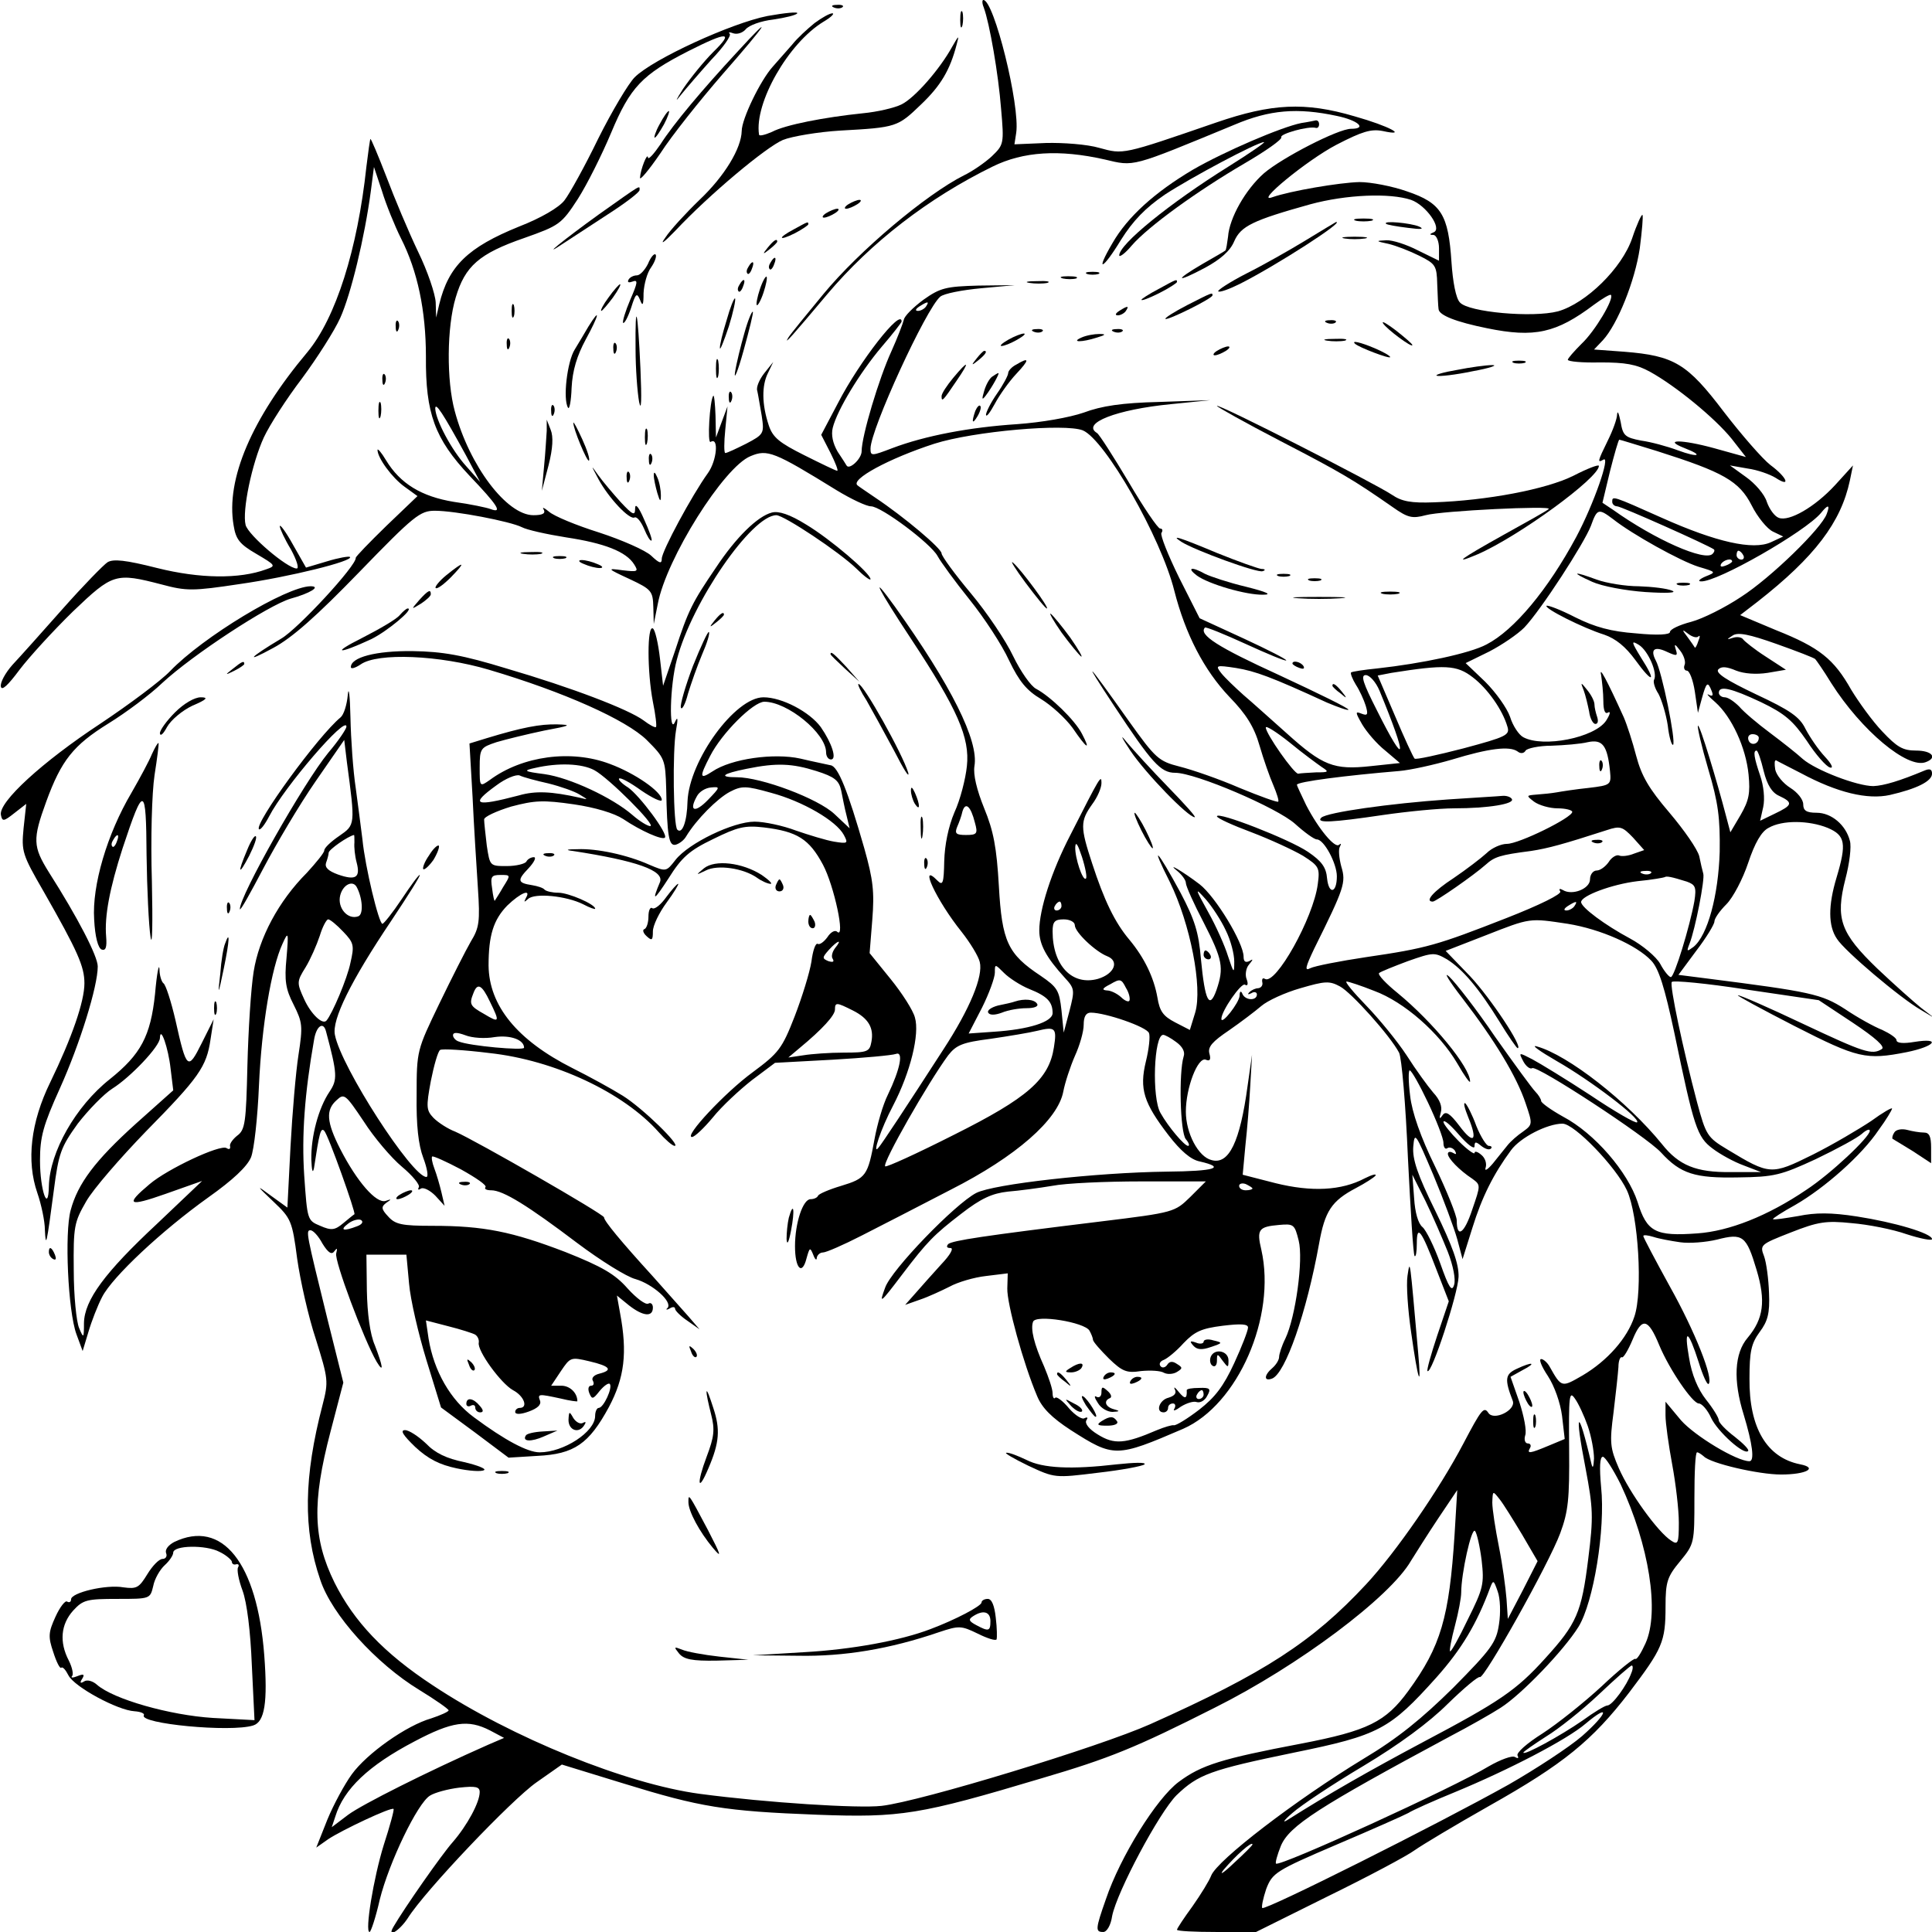 <?xml version="1.0" standalone="no"?>
<!DOCTYPE svg PUBLIC "-//W3C//DTD SVG 20010904//EN"
 "http://www.w3.org/TR/2001/REC-SVG-20010904/DTD/svg10.dtd">
<svg version="1.0" xmlns="http://www.w3.org/2000/svg"
 width="435pt" height="435pt" viewBox="0 0 435 435"
 preserveAspectRatio="xMidYMid meet">
<g transform="translate(0,435) scale(0.1,-0.1)"
fill="#000000" stroke="none">
<path d="M2215 4333 c13 -35 33 -150 39 -228 7 -79 6 -81 -21 -107 -15 -14
-44 -34 -63 -43 -85 -43 -235 -169 -316 -267 -38 -46 -74 -90 -79 -98 -12 -20
9 4 88 98 98 116 227 216 372 287 69 34 150 39 252 16 68 -16 57 -19 292 78
80 34 142 39 231 20 48 -10 69 -29 32 -29 -29 0 -155 -65 -196 -100 -42 -37
-78 -101 -81 -143 -2 -15 -4 -29 -6 -31 -2 -2 -25 -15 -51 -30 -65 -38 -61
-44 5 -9 35 19 57 38 66 60 15 34 42 47 171 83 81 22 179 26 227 10 34 -12 71
-65 51 -73 -10 -4 -10 -6 0 -6 6 -1 12 -14 12 -30 l0 -28 -47 23 c-25 13 -58
24 -72 23 -24 -1 -24 -2 5 -8 17 -4 48 -16 70 -27 36 -18 39 -22 40 -64 1 -25
2 -50 3 -56 1 -14 40 -29 109 -43 107 -22 156 -11 241 53 19 14 36 24 38 22 8
-8 -36 -82 -66 -110 -17 -17 -31 -33 -31 -36 0 -4 33 -7 73 -6 56 0 81 -4 112
-21 58 -32 146 -104 184 -151 l32 -41 -72 20 c-73 20 -117 20 -66 0 44 -17 31
-22 -15 -5 -24 9 -61 19 -83 22 -36 7 -41 11 -46 42 -4 19 -7 27 -8 17 0 -10
-10 -37 -21 -59 -23 -47 -24 -51 -10 -43 17 11 -21 -99 -61 -174 -64 -119
-140 -210 -202 -242 -37 -20 -146 -43 -246 -54 -30 -3 -56 -7 -59 -9 -2 -2 3
-15 11 -28 8 -12 18 -34 22 -47 6 -20 4 -23 -9 -18 -15 6 -15 4 1 -24 10 -17
33 -44 52 -59 l33 -28 -66 -7 c-83 -9 -108 1 -189 74 -35 31 -78 70 -97 86
-19 17 -42 39 -50 49 -14 18 -13 19 33 12 43 -7 79 -20 205 -78 24 -10 46 -18
48 -16 2 3 -68 37 -156 78 -138 63 -182 91 -167 107 2 2 44 -15 92 -37 48 -22
89 -39 91 -37 2 2 -41 24 -95 49 l-100 46 -46 91 c-25 51 -43 96 -40 101 4 6
2 10 -3 10 -5 0 -37 47 -71 105 -34 57 -66 107 -71 110 -36 22 44 53 166 65
l89 9 -115 -4 c-84 -2 -130 -9 -170 -24 -32 -11 -94 -22 -150 -26 -107 -7
-207 -26 -281 -54 -47 -18 -49 -18 -49 -1 0 43 125 315 157 342 8 7 49 15 92
19 l76 7 -82 -1 c-73 -2 -86 -5 -124 -32 -23 -17 -43 -37 -44 -45 -2 -8 -14
-40 -28 -71 -28 -61 -67 -191 -67 -225 0 -17 -28 -43 -34 -32 -1 2 -10 16 -20
31 -11 19 -15 38 -11 54 10 40 61 124 110 182 25 29 45 55 45 57 0 32 -95 -90
-143 -183 l-38 -72 21 -41 c11 -22 18 -40 15 -40 -3 0 -36 16 -74 35 -56 28
-71 40 -80 67 -16 48 -16 90 -2 118 l12 25 -20 -25 c-11 -14 -19 -32 -16 -40
2 -8 6 -34 10 -56 6 -40 5 -42 -35 -63 -22 -11 -43 -21 -47 -21 -3 0 -3 24 0
53 l5 52 -13 -35 -13 -35 -1 49 c-1 27 -3 47 -5 45 -8 -10 -14 -109 -6 -104
19 12 14 -42 -6 -70 -36 -50 -104 -176 -104 -193 0 -12 -5 -11 -24 7 -13 12
-65 35 -117 52 -51 16 -102 37 -113 47 -11 9 -16 11 -12 5 5 -9 -2 -13 -23
-13 -60 0 -144 111 -177 234 -19 69 -18 190 2 256 21 71 53 99 154 134 79 28
84 31 121 88 21 33 54 99 75 149 43 103 70 131 174 184 89 45 103 44 56 -2
-21 -21 -51 -58 -68 -83 -16 -25 -19 -32 -6 -15 13 16 44 52 70 81 27 28 45
54 41 58 -4 4 0 4 8 1 9 -3 21 1 28 9 7 9 35 19 62 22 27 4 52 10 54 14 3 4
-28 1 -67 -6 -81 -16 -258 -97 -299 -138 -14 -14 -51 -76 -82 -138 -30 -62
-65 -125 -76 -139 -12 -16 -53 -40 -102 -59 -116 -47 -159 -89 -180 -175 l-7
-30 -1 34 c-1 19 -18 70 -40 115 -21 44 -53 120 -71 168 -19 49 -35 87 -36 85
-1 -1 -5 -29 -9 -62 -20 -187 -69 -341 -133 -418 -125 -149 -184 -286 -166
-390 5 -31 13 -42 51 -64 44 -26 45 -27 22 -35 -60 -22 -149 -21 -245 3 -71
18 -99 21 -112 13 -9 -6 -55 -53 -101 -105 -46 -52 -97 -109 -113 -126 -16
-18 -28 -40 -26 -49 2 -10 16 3 42 38 22 29 76 88 120 131 90 86 96 88 200 61
56 -15 70 -15 176 1 112 16 257 52 248 61 -3 2 -26 -2 -52 -10 l-47 -14 -29
51 c-16 29 -30 48 -30 42 0 -5 11 -29 25 -52 13 -24 19 -43 13 -43 -21 0 -109
75 -115 98 -8 32 14 138 41 197 13 28 51 87 86 133 34 46 73 107 86 136 24 53
55 181 69 286 l7 54 18 -54 c9 -30 29 -79 43 -107 37 -73 56 -162 56 -266 -1
-128 20 -185 98 -268 64 -67 76 -86 47 -75 -8 3 -45 11 -82 16 -73 12 -121 41
-153 94 -10 17 -19 27 -19 23 0 -18 33 -63 61 -83 l29 -21 -70 -67 c-38 -37
-69 -69 -69 -72 2 -17 -130 -160 -168 -182 -72 -43 -84 -57 -18 -21 43 23 98
72 194 171 123 127 137 138 170 138 46 0 170 -24 196 -37 11 -6 56 -16 100
-23 86 -13 135 -32 153 -61 10 -16 8 -17 -26 -13 -36 5 -36 4 16 -20 49 -23
52 -27 53 -63 l1 -38 9 45 c19 102 149 309 209 333 38 16 53 10 194 -77 33
-20 67 -36 77 -36 23 0 135 -84 150 -112 7 -13 39 -57 72 -98 33 -41 73 -102
89 -137 23 -48 40 -68 72 -87 23 -14 55 -43 71 -65 32 -47 42 -53 21 -13 -16
31 -71 84 -103 101 -12 6 -35 39 -52 74 -16 34 -59 98 -95 141 -36 43 -66 84
-66 90 0 11 -84 82 -150 126 -19 13 -37 25 -39 27 -18 13 71 61 173 94 88 28
294 46 334 30 50 -21 176 -241 206 -361 25 -98 67 -179 124 -239 38 -39 56
-68 68 -110 9 -31 23 -71 31 -89 8 -19 13 -35 11 -37 -2 -2 -41 12 -87 31 -46
20 -107 41 -135 48 -47 12 -54 18 -114 102 -97 137 -109 149 -33 34 84 -127
104 -150 137 -150 46 0 230 -79 270 -115 21 -19 43 -35 49 -35 16 0 45 -54 45
-83 0 -38 -18 -42 -22 -5 -2 25 -12 39 -43 60 -41 28 -205 92 -205 80 0 -4 35
-20 78 -36 42 -16 94 -40 116 -53 36 -23 38 -27 33 -64 -10 -76 -95 -228 -119
-213 -5 3 -7 0 -6 -7 2 -7 -2 -13 -9 -14 -6 0 -15 -4 -20 -9 -5 -5 -3 -6 5 -2
6 4 12 2 12 -3 0 -15 -27 -14 -33 2 -3 7 -6 5 -6 -5 -1 -16 -41 -67 -41 -52 0
18 45 82 53 77 6 -4 8 1 4 12 -4 9 -2 25 5 33 10 12 10 14 1 8 -9 -4 -13 -1
-13 10 0 31 -63 135 -99 163 -38 29 -79 53 -48 28 9 -8 17 -19 17 -25 0 -7 18
-47 40 -89 43 -84 46 -102 29 -152 -16 -45 -26 -25 -35 69 -5 61 -14 89 -46
150 -53 98 -70 115 -24 24 46 -94 74 -237 57 -294 l-12 -39 -33 17 c-27 14
-35 25 -40 56 -8 45 -29 89 -63 130 -33 39 -57 89 -84 172 -27 82 -27 95 0
133 12 16 21 37 21 48 0 20 -3 15 -70 -117 -43 -83 -70 -168 -70 -215 0 -32
16 -61 57 -106 23 -25 23 -28 11 -75 l-13 -49 -5 50 c-5 45 -9 52 -47 78 -74
49 -87 77 -94 202 -5 87 -12 124 -33 175 -17 42 -25 76 -22 95 10 57 -52 181
-179 359 -60 83 -38 40 36 -72 105 -159 133 -223 126 -287 -3 -29 -15 -76 -28
-104 -14 -33 -22 -74 -23 -110 -1 -49 -3 -56 -15 -44 -44 45 -3 -44 54 -115
19 -24 38 -55 41 -68 8 -32 -22 -105 -82 -197 -84 -130 -138 -212 -146 -221
-15 -19 5 42 33 95 39 75 60 161 49 198 -4 16 -29 55 -55 87 l-47 58 6 75 c5
63 2 90 -18 161 -37 129 -59 185 -76 187 -8 2 -39 8 -68 15 -59 13 -155 0
-198 -29 -29 -19 -30 -13 -5 35 26 51 97 122 122 122 52 0 139 -71 139 -114 0
-9 5 -16 11 -16 14 0 2 37 -23 73 -25 34 -87 67 -129 67 -64 0 -167 -142 -171
-234 -1 -46 -12 -75 -23 -64 -9 9 -11 176 -3 223 5 27 4 33 -2 20 -14 -33 -12
82 4 140 34 130 169 325 224 325 17 0 142 -83 180 -120 17 -17 32 -28 32 -24
0 13 -90 90 -145 123 -37 23 -62 31 -77 27 -32 -8 -81 -56 -126 -124 -53 -78
-62 -95 -92 -187 l-27 -79 -7 61 c-4 35 -11 65 -16 68 -13 8 -13 -97 0 -165 6
-29 9 -55 7 -57 -2 -2 -15 5 -28 15 -34 25 -162 74 -309 117 -98 30 -143 38
-211 39 -83 1 -139 -14 -139 -36 0 -5 10 -2 22 6 38 27 178 21 289 -12 169
-50 309 -113 355 -158 41 -41 42 -44 44 -110 2 -107 6 -129 21 -126 8 2 19 10
24 19 23 38 70 85 98 100 27 14 36 14 93 -2 71 -19 147 -63 164 -95 10 -19 9
-20 -22 -15 -18 3 -57 15 -86 25 -29 11 -71 20 -93 20 -48 0 -148 -48 -178
-86 -21 -27 -21 -27 -59 -11 -49 22 -118 37 -162 35 -25 0 -28 -2 -10 -4 143
-22 206 -44 196 -70 -19 -45 -14 -43 19 8 30 48 47 63 101 89 55 27 71 31 114
26 75 -9 102 -26 133 -84 25 -47 51 -168 32 -151 -5 5 -15 -1 -22 -12 -8 -11
-18 -18 -22 -15 -5 2 -11 -16 -14 -40 -4 -25 -21 -80 -38 -124 -28 -72 -36
-82 -94 -125 -63 -46 -156 -146 -137 -146 6 0 27 20 47 44 20 25 60 62 88 84
l52 39 129 7 c71 4 135 10 143 13 18 7 10 -34 -18 -92 -11 -22 -24 -67 -30
-100 -15 -82 -19 -88 -75 -105 -27 -8 -50 -18 -52 -22 -2 -5 -10 -8 -17 -8
-17 0 -35 -53 -35 -106 0 -50 16 -67 26 -27 7 25 8 25 15 8 4 -11 8 -14 8 -7
1 6 7 12 14 12 7 0 46 17 87 38 41 21 131 67 200 103 148 75 242 158 254 221
4 21 16 57 26 80 11 24 20 55 20 71 0 18 5 27 16 27 33 0 126 -32 131 -46 3
-7 0 -36 -7 -64 -15 -62 -5 -93 51 -166 27 -35 50 -55 70 -59 61 -14 34 -22
-74 -23 -160 -2 -390 -28 -429 -48 -48 -25 -191 -173 -205 -213 -14 -38 -12
-37 38 29 57 75 72 90 133 137 45 35 70 46 105 50 25 2 70 8 100 13 30 6 120
10 200 10 l146 0 -35 -35 c-35 -34 -36 -35 -200 -55 -270 -33 -334 -43 -345
-51 -5 -6 -3 -9 5 -9 8 0 0 -15 -21 -37 -19 -21 -45 -50 -58 -65 l-23 -26 34
12 c18 6 48 20 66 29 18 10 55 21 82 24 l49 6 -1 -34 c-1 -34 36 -169 67 -242
11 -27 33 -49 76 -77 97 -62 102 -62 253 3 123 54 210 252 176 403 -11 46 -6
52 40 56 33 3 35 1 44 -35 11 -43 -7 -173 -30 -221 -8 -16 -14 -35 -14 -41 0
-7 -7 -18 -15 -25 -19 -16 -20 -31 -1 -24 30 11 78 149 106 304 13 73 28 96
83 125 21 11 41 24 44 28 3 5 -8 2 -24 -6 -53 -28 -120 -31 -201 -11 l-74 19
6 65 c4 36 9 97 11 135 l4 70 -10 -70 c-17 -126 -42 -178 -81 -167 -30 7 -58
61 -58 109 0 54 27 124 45 117 9 -4 12 0 8 14 -4 15 7 27 44 52 26 18 59 43
73 55 14 12 53 30 88 40 55 16 65 17 89 4 26 -14 113 -111 133 -149 6 -11 15
-118 20 -237 6 -119 12 -218 15 -221 3 -3 5 10 5 28 0 44 10 31 44 -58 l28
-72 -26 -77 c-14 -42 -24 -78 -22 -80 9 -9 69 175 70 212 1 29 -14 70 -52 148
-41 83 -52 117 -50 145 3 35 5 31 45 -63 23 -55 47 -120 54 -145 l12 -45 22
70 c22 71 48 122 87 175 21 29 82 60 116 60 27 0 121 -98 145 -150 26 -56 36
-228 17 -284 -16 -49 -61 -100 -117 -133 -47 -27 -47 -28 -74 20 -5 9 -14 17
-19 17 -6 0 1 -17 15 -38 15 -23 28 -60 32 -90 l6 -52 -36 -15 c-43 -18 -50
-19 -42 -5 3 5 1 10 -5 10 -6 0 -9 8 -6 18 4 10 -3 44 -13 75 l-20 57 27 15
c33 17 23 20 -13 3 -26 -12 -28 -23 -9 -72 8 -21 -43 -46 -55 -27 -10 15 -16
7 -56 -69 -54 -103 -152 -245 -219 -317 -121 -130 -229 -200 -486 -315 -114
-51 -517 -174 -605 -184 -52 -6 -258 7 -409 27 -165 22 -423 126 -601 244
-111 73 -178 144 -222 232 -48 98 -51 179 -9 339 l29 111 -36 144 c-47 191
-49 199 -38 199 6 0 18 -13 27 -30 13 -21 21 -26 27 -17 6 8 7 7 4 -5 -5 -15
62 -194 91 -244 17 -28 14 -10 -4 37 -11 25 -17 72 -18 123 l-1 81 45 0 45 0
6 -65 c3 -36 21 -113 39 -172 l33 -107 76 -56 76 -57 65 4 c83 4 116 27 161
110 35 66 42 122 25 212 l-7 39 27 -22 c32 -25 54 -27 54 -5 0 8 -5 12 -10 9
-6 -4 -27 12 -47 34 -28 32 -57 49 -140 82 -120 46 -184 59 -299 59 -69 0 -84
3 -100 21 -16 17 -16 22 -4 31 12 8 12 9 -2 4 -21 -6 -64 43 -102 117 -31 61
-33 88 -8 110 17 16 20 13 61 -48 23 -36 62 -82 86 -102 24 -20 41 -41 38 -46
-3 -6 -1 -7 5 -3 6 3 20 -4 32 -16 l21 -23 -7 30 c-4 17 -11 41 -16 54 -5 13
-7 25 -5 27 2 2 31 -11 65 -29 34 -19 59 -36 55 -40 -3 -4 2 -7 13 -7 27 0 83
-35 194 -119 52 -39 111 -76 131 -81 38 -11 84 -51 72 -65 -5 -4 -2 -5 5 -1 6
4 12 4 12 -1 0 -4 13 -17 28 -27 l27 -19 -25 29 c-14 16 -50 56 -80 90 -72 79
-110 125 -110 133 0 7 -289 173 -335 193 -16 6 -38 20 -49 31 -16 17 -17 24
-6 83 7 35 16 67 21 70 5 3 55 0 111 -7 147 -16 302 -89 381 -178 15 -17 31
-31 36 -31 15 0 -72 85 -117 113 -24 15 -75 43 -113 62 -125 63 -188 141 -189
231 0 68 11 103 42 135 30 29 55 39 42 17 -5 -10 -4 -10 5 -2 15 14 86 7 124
-12 15 -8 27 -12 27 -10 0 10 -60 36 -83 36 -13 0 -27 3 -31 7 -3 4 -16 8 -28
10 -33 5 -34 11 -8 38 13 14 18 25 12 25 -6 0 -14 -4 -17 -10 -3 -5 -23 -10
-44 -10 -38 0 -38 0 -45 46 -3 26 -6 52 -6 59 0 6 28 19 61 29 53 14 72 15
141 5 48 -7 91 -20 111 -33 40 -27 88 -48 94 -42 8 8 -57 95 -83 113 -13 8
-23 18 -20 20 3 3 25 -9 50 -27 25 -17 46 -27 46 -21 0 18 -60 60 -117 81 -87
33 -197 18 -270 -36 -23 -16 -23 -16 -23 28 0 43 2 45 38 57 20 6 69 18 107
26 59 11 64 13 30 14 -39 1 -80 -7 -159 -31 l-39 -12 7 -121 c3 -66 9 -158 12
-205 5 -75 3 -89 -16 -120 -11 -19 -43 -82 -71 -140 -50 -104 -51 -105 -51
-205 -1 -69 4 -113 15 -142 9 -24 12 -43 7 -43 -32 0 -192 247 -206 320 -7 34
35 120 127 257 38 57 67 103 64 103 -3 0 -21 -25 -41 -55 -20 -30 -40 -55 -43
-55 -8 0 -39 128 -45 190 -3 25 -10 77 -15 115 -6 39 -11 111 -12 160 -1 50
-4 72 -6 50 -2 -22 -9 -44 -16 -50 -51 -42 -195 -240 -184 -252 3 -3 13 10 23
29 34 66 174 229 174 202 0 -5 -18 -32 -41 -59 -55 -67 -200 -323 -199 -352 1
-5 24 37 53 92 29 55 81 143 117 195 l65 94 6 -50 c19 -142 19 -141 -17 -166
-19 -13 -34 -27 -34 -33 0 -5 -18 -27 -39 -50 -64 -64 -108 -147 -120 -223 -6
-37 -12 -132 -14 -211 -3 -128 -5 -145 -23 -158 -10 -8 -18 -19 -16 -24 1 -6
-2 -8 -8 -4 -14 9 -133 -47 -173 -81 -56 -47 -49 -52 36 -22 l82 29 -101 -96
c-118 -110 -164 -172 -165 -224 0 -35 -1 -35 -11 -11 -6 14 -12 72 -12 130 -1
99 1 108 28 155 16 28 77 98 134 157 120 122 137 146 146 208 l7 45 -27 -54
c-31 -62 -34 -60 -59 52 -10 43 -22 80 -27 83 -4 3 -9 17 -9 32 -1 15 -6 -10
-10 -56 -10 -95 -32 -136 -102 -192 -77 -61 -135 -164 -137 -240 -1 -64 -20
-10 -20 57 0 53 7 79 45 163 45 100 85 229 85 274 0 23 -45 110 -110 212 -36
58 -37 74 -6 159 34 93 61 127 140 176 39 24 94 65 121 91 69 64 239 175 289
190 44 12 70 28 45 28 -55 -1 -242 -114 -316 -191 -21 -22 -92 -75 -158 -119
-129 -85 -229 -176 -223 -205 3 -15 6 -15 30 4 l27 21 -6 -55 c-5 -52 -3 -59
45 -142 77 -135 92 -169 92 -207 0 -41 -28 -122 -77 -223 -44 -90 -54 -177
-29 -249 9 -26 17 -64 17 -83 2 -43 4 -33 20 88 11 85 16 98 54 151 24 31 59
67 78 79 40 25 107 95 107 114 1 29 19 -23 24 -69 l6 -49 -84 -75 c-92 -83
-131 -135 -147 -195 -14 -51 -6 -227 13 -279 l14 -38 13 43 c7 24 21 60 31 79
23 45 134 149 239 224 55 39 87 69 96 90 7 17 15 90 18 162 6 135 28 265 53
319 13 29 14 27 9 -32 -5 -51 -2 -70 16 -105 20 -40 21 -48 11 -113 -6 -38
-14 -132 -18 -207 l-7 -137 -36 26 c-35 26 -35 25 5 -13 39 -37 42 -43 53
-128 7 -49 25 -130 42 -181 28 -90 29 -95 15 -149 -42 -161 -44 -280 -5 -393
26 -79 126 -189 223 -248 36 -22 66 -43 66 -46 0 -3 -18 -11 -39 -18 -56 -16
-145 -79 -179 -126 -16 -22 -41 -68 -55 -102 l-25 -63 27 19 c30 20 142 73
147 68 2 -1 -8 -38 -22 -81 -23 -74 -43 -196 -32 -196 3 0 14 33 23 73 21 84
85 217 113 234 11 7 41 15 66 18 37 4 46 2 46 -10 0 -23 -28 -75 -61 -113 -24
-27 -108 -147 -133 -190 -16 -27 13 -10 32 19 38 61 234 267 290 306 l57 40
140 -43 c172 -53 226 -62 435 -70 188 -7 231 0 505 82 153 45 212 69 390 159
188 94 395 249 442 331 10 16 37 59 61 95 l43 64 -6 -100 c-12 -187 -31 -252
-104 -352 -51 -70 -91 -90 -242 -119 -179 -34 -224 -48 -275 -86 -50 -37 -132
-169 -164 -264 -24 -68 -24 -74 -6 -74 8 0 17 15 20 36 11 55 106 233 145 272
49 47 76 57 265 96 191 39 215 52 320 169 57 64 91 121 121 202 7 18 8 18 17
-8 6 -16 7 -49 3 -74 -6 -41 -17 -56 -103 -143 -71 -70 -125 -114 -202 -160
-153 -93 -329 -228 -343 -263 -4 -11 -23 -42 -42 -69 -19 -26 -35 -50 -35 -53
0 -3 40 -5 89 -5 l89 0 163 81 c90 44 178 91 194 103 17 12 92 57 168 100 167
94 232 147 315 255 75 99 82 114 82 194 0 56 4 67 33 102 32 39 32 41 32 142
0 57 2 103 6 103 3 0 9 -4 15 -9 15 -16 124 -41 174 -41 57 0 84 15 43 23 -75
15 -115 82 -114 193 0 61 4 79 23 105 18 24 23 42 21 87 -1 32 -6 69 -11 83
-10 26 -9 27 60 54 61 24 79 27 137 21 37 -3 93 -14 124 -25 31 -10 57 -15 57
-11 0 13 -85 38 -169 51 -58 9 -93 9 -132 1 -30 -5 -55 -9 -57 -7 -2 1 21 16
50 32 66 38 150 112 188 169 17 23 30 45 30 48 0 3 -21 -9 -47 -28 -27 -18
-86 -53 -132 -76 -93 -46 -96 -46 -192 12 -45 27 -48 32 -68 106 -32 121 -62
263 -57 271 3 4 78 -3 168 -17 l163 -24 77 -51 c51 -34 73 -54 65 -59 -22 -14
-40 -8 -178 57 -76 36 -142 65 -146 64 -4 0 53 -31 127 -69 143 -73 161 -77
253 -59 64 13 79 33 17 23 -24 -4 -40 -3 -40 4 0 5 -15 15 -32 23 -18 7 -56
28 -84 47 -53 34 -77 39 -312 69 l-63 8 40 54 c23 30 41 60 41 66 0 7 12 24
27 39 15 15 37 57 49 93 15 45 30 71 46 79 31 18 91 17 133 0 40 -17 43 -35
20 -112 -19 -63 -19 -109 1 -138 17 -27 142 -133 189 -160 l30 -18 -30 23
c-16 13 -60 52 -98 88 -83 80 -95 112 -72 202 9 34 14 73 10 86 -9 35 -41 63
-75 63 -23 0 -30 5 -30 19 0 11 -13 27 -29 37 -16 10 -31 28 -34 41 -2 13 -2
22 2 21 3 -2 29 -15 56 -29 82 -44 150 -60 200 -49 61 14 95 31 95 48 0 10 -5
12 -17 7 -55 -23 -91 -34 -115 -35 -37 0 -130 36 -159 61 -13 12 -46 38 -74
59 -27 20 -59 47 -69 59 -11 11 -25 21 -33 21 -7 0 -13 5 -13 10 0 17 27 11
95 -21 54 -26 72 -42 103 -87 20 -31 44 -58 52 -60 9 -3 4 8 -11 24 -15 16
-34 44 -44 63 -13 27 -35 42 -112 78 -65 31 -92 48 -84 56 7 7 19 6 40 -3 18
-7 45 -9 71 -5 l41 7 -46 30 c-25 16 -47 34 -50 38 -3 5 -13 7 -23 4 -15 -5
-15 -4 -1 5 12 8 37 3 99 -19 45 -16 84 -31 87 -34 2 -2 19 -26 36 -54 68
-107 172 -194 213 -178 27 10 14 26 -22 26 -30 0 -43 8 -76 43 -22 23 -53 66
-70 94 -39 69 -71 95 -169 134 l-81 34 39 30 c129 101 188 179 208 273 l7 34
-40 -44 c-46 -50 -104 -83 -127 -74 -9 3 -21 19 -27 36 -5 17 -27 42 -47 56
l-36 26 40 -7 c22 -3 50 -13 63 -21 35 -23 26 1 -12 29 -18 14 -65 68 -105
120 -82 108 -111 126 -224 135 l-68 5 20 21 c33 36 72 133 83 207 5 39 8 73 6
75 -2 2 -13 -22 -23 -52 -23 -68 -104 -147 -167 -165 -57 -15 -202 -2 -221 20
-9 9 -16 46 -19 91 -7 107 -23 133 -100 159 -34 12 -82 21 -107 21 -45 -1
-156 -20 -196 -34 -43 -16 77 83 144 118 58 30 78 36 104 31 59 -13 15 11 -63
33 -112 33 -187 29 -312 -14 -212 -73 -208 -72 -263 -57 -27 8 -82 12 -120 11
l-71 -3 4 26 c9 61 -50 299 -74 299 -3 0 -3 -8 1 -17z m-130 -673 c-3 -5 -12
-10 -18 -10 -7 0 -6 4 3 10 19 12 23 12 15 0z m-1036 -335 l32 -60 -31 35
c-33 36 -69 104 -70 130 0 16 17 -10 69 -105z m2683 9 c148 -47 184 -67 212
-122 13 -26 35 -53 48 -59 l23 -11 -28 -13 c-40 -18 -122 0 -245 55 -112 50
-112 50 -112 36 0 -5 5 -10 11 -10 9 0 204 -87 218 -97 2 -2 1 -6 -3 -10 -17
-18 -130 32 -224 99 l-24 16 17 71 c10 39 19 71 21 71 2 0 40 -12 86 -26z
m381 -141 c-11 -32 -126 -144 -193 -187 -36 -24 -86 -49 -112 -56 -27 -7 -48
-17 -48 -23 0 -6 -27 -8 -77 -3 -55 4 -92 14 -136 36 -33 17 -62 28 -65 26 -5
-6 82 -50 130 -65 26 -9 48 -27 70 -57 39 -54 49 -51 13 5 -22 36 -23 40 -5
29 21 -13 43 -64 34 -79 -2 -5 2 -19 10 -31 7 -13 17 -45 21 -71 3 -27 9 -46
12 -44 7 7 -25 165 -39 190 -13 25 -3 33 26 19 22 -10 24 -9 19 6 -4 13 -2 13
10 -3 8 -10 13 -25 10 -32 -3 -7 0 -13 5 -13 6 0 14 -21 18 -47 l7 -48 9 33
c10 36 13 39 22 16 4 -10 2 -13 -7 -8 -6 3 0 -4 15 -17 37 -33 69 -102 75
-163 4 -42 1 -58 -18 -91 l-23 -39 -9 34 c-21 81 -60 210 -64 206 -2 -2 8 -46
23 -97 23 -77 27 -111 26 -187 -3 -98 -27 -188 -59 -214 -15 -11 -16 -11 -9 7
13 33 35 146 31 158 -2 7 -6 24 -9 39 -4 16 -34 59 -67 98 -47 55 -63 83 -75
128 -8 31 -21 71 -28 87 -39 86 -56 117 -51 95 2 -14 5 -40 5 -58 0 -22 4 -31
11 -26 6 3 4 -5 -5 -19 -26 -38 -141 -61 -186 -37 -10 5 -24 26 -30 46 -7 20
-32 55 -56 79 l-44 42 53 26 c29 15 64 39 79 54 38 40 135 190 150 229 14 39
17 40 50 15 43 -34 151 -94 192 -107 40 -12 41 -12 16 -22 -14 -6 -18 -11 -10
-11 36 -2 235 112 270 154 16 20 21 19 13 -2z m-188 -93 c3 -5 1 -10 -4 -10
-6 0 -11 5 -11 10 0 6 2 10 4 10 3 0 8 -4 11 -10z m-25 -14 c0 -2 -7 -7 -16
-10 -8 -3 -12 -2 -9 4 6 10 25 14 25 6z m-76 -169 c4 4 4 -1 0 -10 -3 -10 -7
-17 -8 -15 -1 2 -8 12 -16 23 -14 18 -13 19 1 8 9 -7 19 -10 23 -6z m-508 -92
c33 -25 67 -73 78 -111 6 -19 -2 -23 -99 -49 -58 -15 -108 -26 -110 -23 -3 3
-23 46 -44 96 l-39 91 31 6 c120 19 147 18 183 -10z m-210 -30 c64 -155 61
-178 -6 -44 -31 61 -37 79 -25 79 9 0 23 -16 31 -35z m-130 -172 c17 -11 16
-12 -13 -12 -18 -1 -36 -2 -40 -3 -9 -1 -73 90 -73 104 0 5 24 -10 54 -34 29
-24 62 -48 72 -55z m984 66 c0 -15 -18 -19 -23 -6 -3 8 1 14 9 14 8 0 14 -4
14 -8z m-335 -75 c3 -31 2 -32 -48 -38 -29 -3 -61 -8 -72 -10 -11 -2 -31 -4
-45 -5 -24 -2 -24 -2 -6 -16 11 -8 35 -15 53 -15 18 0 33 -4 33 -8 0 -13 -120
-72 -147 -72 -13 0 -34 -9 -46 -21 -12 -11 -46 -37 -74 -56 -46 -30 -66 -53
-47 -53 7 0 92 59 119 83 20 18 32 22 102 31 39 6 72 15 171 47 30 10 35 8 59
-17 l25 -28 -23 -8 c-12 -5 -28 -7 -34 -4 -6 2 -17 -5 -23 -15 -7 -10 -19 -19
-27 -19 -8 0 -15 -9 -15 -20 0 -21 -40 -37 -61 -24 -7 4 -10 3 -6 -3 4 -6 -47
-31 -121 -60 -156 -61 -179 -68 -316 -88 -60 -9 -116 -20 -126 -25 -13 -7 -11
2 9 44 68 137 72 149 61 185 -5 19 -7 39 -3 45 3 6 3 8 -2 4 -9 -9 -46 35 -74
89 -11 23 -21 44 -21 46 0 7 111 21 230 31 25 2 79 14 120 26 82 25 129 31
147 18 6 -5 14 -5 18 2 3 5 30 11 58 11 29 1 66 4 82 8 33 7 44 -7 50 -65z
m346 0 c8 -32 19 -49 35 -56 32 -15 30 -21 -10 -40 l-33 -16 7 31 c4 19 1 48
-7 71 -14 41 -16 56 -8 56 3 0 10 -21 16 -46z m-2633 2 c32 -17 141 -126 126
-126 -6 0 -24 11 -40 25 -45 39 -141 84 -198 92 -47 6 -49 8 -21 14 52 12 105
10 133 -5z m500 -2 c41 -13 51 -21 56 -44 3 -15 8 -41 12 -56 l7 -29 -34 32
c-37 35 -165 83 -220 83 -42 0 -33 8 22 19 68 14 103 12 157 -5z m-603 -28
c28 -7 59 -18 70 -25 20 -12 20 -12 0 -7 -63 14 -99 16 -137 5 -99 -26 -111
-21 -50 23 20 15 44 25 52 22 8 -4 38 -12 65 -18z m359 -37 c-29 -30 -44 -26
-25 8 5 10 19 19 32 20 21 2 21 1 -7 -28z m601 -51 c7 -25 5 -28 -20 -28 -22
0 -26 3 -20 18 4 9 10 25 12 35 7 23 19 11 28 -25z m-1397 -45 c-1 -10 1 -30
5 -45 9 -34 -2 -41 -42 -27 -22 8 -30 16 -27 26 3 8 6 19 6 23 0 7 43 37 57
40 1 0 1 -8 1 -17z m1647 -81 c-7 -7 -25 47 -24 71 1 14 6 5 15 -22 8 -25 12
-47 9 -49z m1272 12 c-3 -3 -12 -4 -19 -1 -8 3 -5 6 6 6 11 1 17 -2 13 -5z
m-2584 -31 c-9 -16 -18 -29 -19 -31 -1 -2 -4 11 -6 28 -4 26 -2 30 19 30 23 0
23 0 6 -27z m2665 12 c19 -7 22 -12 17 -44 -10 -56 -45 -171 -53 -171 -4 0
-15 13 -24 30 -9 16 -40 42 -68 57 -56 30 -110 70 -110 82 0 14 69 40 127 47
32 3 59 8 61 9 4 3 15 1 50 -10z m-2995 -12 c13 -24 16 -61 4 -66 -24 -9 -48
19 -41 47 6 24 28 35 37 19z m1957 -98 c11 -22 19 -53 19 -70 0 -28 -1 -27
-14 12 -7 23 -27 68 -45 100 -30 54 -30 56 -5 28 14 -16 35 -48 45 -70z m-370
55 c0 -5 -5 -10 -11 -10 -5 0 -7 5 -4 10 3 6 8 10 11 10 2 0 4 -4 4 -10z
m1155 0 c-3 -5 -12 -10 -18 -10 -7 0 -6 4 3 10 19 12 23 12 15 0z m-2772 -58
c24 -25 25 -31 16 -70 -7 -35 -41 -115 -54 -130 -9 -10 -35 15 -50 48 -17 37
-17 40 3 72 11 18 25 50 32 71 6 20 15 37 19 37 4 0 19 -12 34 -28z m1647 15
c0 -16 47 -60 73 -70 28 -11 16 -40 -21 -51 -58 -16 -102 30 -102 107 0 22 5
27 25 27 14 0 25 -6 25 -13z m1110 3 c74 -12 155 -48 188 -83 17 -18 30 -60
52 -163 44 -212 51 -234 86 -260 17 -13 48 -30 70 -38 l39 -15 -68 0 c-78 -1
-117 15 -155 63 -78 96 -212 201 -282 220 -14 4 7 -11 45 -33 77 -44 190 -130
181 -138 -3 -3 -50 24 -105 61 -55 36 -114 72 -131 81 -31 16 -31 16 -20 -5 6
-11 15 -18 20 -15 11 7 257 -154 290 -190 44 -48 76 -58 174 -56 81 1 96 5
174 41 48 23 94 48 104 57 10 9 18 12 18 7 0 -14 -88 -97 -143 -133 -87 -59
-174 -93 -245 -98 -95 -7 -114 3 -135 71 -22 67 -96 154 -168 192 -27 15 -49
31 -49 35 0 4 -6 14 -13 21 -7 7 -48 63 -91 124 -42 62 -89 122 -103 135 -14
13 -1 -9 30 -49 73 -95 122 -176 142 -236 16 -47 16 -48 -6 -64 -12 -8 -28
-22 -35 -31 -7 -9 -22 -27 -33 -41 -12 -14 -19 -18 -16 -9 3 9 -1 22 -10 29
-8 7 -15 9 -15 4 0 -4 -16 7 -35 26 -19 19 -35 39 -35 44 1 6 16 -7 35 -29 19
-22 35 -34 35 -26 0 11 3 11 15 1 9 -7 18 -10 22 -6 3 3 1 6 -5 6 -5 0 -18 20
-28 45 -9 25 -21 48 -25 51 -5 2 -1 -12 7 -32 22 -53 12 -62 -20 -19 -22 29
-31 34 -38 24 -7 -10 -8 -8 -4 6 4 13 -2 29 -17 45 -12 14 -39 51 -60 84 -21
32 -62 82 -91 112 -29 30 -49 54 -44 54 4 0 32 -9 62 -21 68 -25 147 -95 187
-163 16 -28 29 -46 29 -41 0 32 -84 134 -163 199 -26 21 -45 41 -42 45 3 3 33
15 65 27 57 20 60 20 88 4 35 -22 71 -64 118 -140 20 -33 39 -60 41 -60 14 0
-61 113 -107 162 l-55 57 90 35 c102 40 98 39 185 26z m-1650 -55 c-6 -8 -9
-19 -5 -24 4 -7 0 -8 -10 -5 -14 6 -14 8 1 25 20 22 32 26 14 4z m438 -92 c40
-16 52 -29 52 -54 0 -20 -54 -37 -132 -42 l-57 -4 30 58 c16 32 29 68 29 79 0
20 0 20 21 -1 11 -11 37 -28 57 -36z m225 -26 c-2 -4 -11 0 -19 8 -9 8 -23 15
-32 15 -12 1 -10 5 8 14 22 13 25 12 35 -8 7 -11 10 -24 8 -29z m-1440 -2 c23
-47 22 -49 -13 -28 -32 18 -34 22 -24 47 9 24 19 19 37 -19z m817 -20 c36 -18
48 -40 42 -71 -4 -22 -9 -24 -62 -24 -32 0 -73 -3 -91 -6 l-34 -5 25 21 c52
43 80 74 80 87 0 17 4 16 40 -2z m-1186 -47 c26 -97 26 -109 8 -136 -25 -37
-42 -101 -41 -153 1 -24 3 -33 6 -19 12 79 15 92 23 84 9 -9 72 -186 68 -188
-2 -1 -13 -10 -25 -20 -19 -16 -27 -17 -52 -6 -29 12 -29 13 -36 113 -6 91 1
185 22 305 5 32 21 43 27 20z m1639 -36 c-11 -72 -59 -114 -225 -197 -83 -42
-153 -74 -155 -71 -7 7 97 189 142 250 18 23 32 29 95 37 41 6 89 14 105 18
41 10 45 7 38 -37z m-1259 23 c35 5 66 -6 66 -24 0 -7 -123 4 -147 14 -7 2
-13 9 -13 14 0 7 9 7 28 0 15 -6 44 -8 66 -4z m1534 -11 c14 -10 21 -22 17
-33 -11 -36 -8 -170 5 -186 7 -8 9 -15 5 -15 -8 0 -44 42 -62 74 -20 34 -15
176 6 176 4 0 17 -7 29 -16z m567 -136 c19 -40 35 -81 35 -91 0 -10 4 -16 9
-12 5 3 13 0 17 -6 4 -8 3 -9 -4 -5 -7 4 -12 3 -12 -2 0 -10 26 -37 55 -56 19
-14 19 -14 0 -69 -18 -55 -35 -66 -35 -25 0 11 -22 66 -49 122 -32 65 -52 122
-56 159 -4 31 -4 57 -1 57 4 0 22 -32 41 -72z m45 -337 c12 -31 18 -62 14 -74
-5 -17 -12 -6 -31 48 -14 39 -32 75 -40 82 -10 8 -17 33 -19 65 l-4 53 30 -60
c16 -33 38 -84 50 -114z m-440 143 c0 -2 -7 -4 -15 -4 -8 0 -15 4 -15 10 0 5
7 7 15 4 8 -4 15 -8 15 -10z m-2016 -85 c-31 -12 -40 -9 -20 6 10 8 24 11 29
8 6 -4 2 -10 -9 -14z m2979 -36 c21 -3 58 0 83 6 58 15 66 9 89 -68 21 -70 16
-110 -20 -153 -30 -35 -33 -96 -9 -173 20 -66 25 -105 13 -105 -29 0 -123 57
-154 92 l-35 42 0 -31 c0 -17 7 -67 15 -110 8 -43 15 -102 15 -131 0 -47 -2
-51 -17 -41 -30 19 -94 108 -118 163 -20 46 -21 58 -12 126 5 41 10 87 11 102
0 14 4 24 8 22 3 -2 14 16 24 40 21 51 35 48 60 -13 23 -55 75 -131 89 -131 7
0 20 -15 28 -33 15 -31 74 -84 83 -74 3 3 -11 17 -30 32 -20 15 -36 32 -36 37
0 6 -13 27 -29 47 -18 23 -32 56 -38 94 -12 68 -2 64 22 -11 9 -29 19 -51 22
-48 12 11 -31 119 -87 219 -33 60 -60 111 -60 114 0 3 10 2 23 -2 12 -4 39 -9
60 -12z m-1330 -199 c4 -7 8 -17 8 -21 1 -5 17 -23 36 -42 30 -29 40 -33 72
-28 21 2 44 1 52 -4 8 -4 21 -3 29 2 13 8 13 10 0 18 -10 7 -17 6 -22 -2 -4
-6 -11 -8 -15 -3 -4 5 -1 11 7 14 8 3 29 20 45 38 25 26 40 33 88 39 41 5 57
4 57 -4 0 -7 -14 -43 -31 -80 -24 -52 -43 -77 -79 -105 -26 -20 -52 -36 -57
-35 -4 1 -21 -4 -38 -11 -72 -31 -96 -33 -133 -10 -20 12 -30 25 -26 32 4 6 3
8 -4 5 -5 -4 -21 6 -35 22 -14 17 -28 27 -31 24 -3 -4 -6 1 -6 10 0 10 -9 36
-19 60 -23 51 -31 85 -25 101 6 17 116 -1 127 -20z m-1383 -9 c6 -4 9 -12 8
-18 -4 -18 50 -92 77 -107 25 -13 35 -40 15 -40 -5 0 -10 -4 -10 -9 0 -6 12
-6 31 1 19 7 28 15 25 24 -6 16 -4 16 47 5 20 -5 37 -7 37 -6 0 19 -17 35 -36
35 l-23 0 22 33 c21 31 22 32 64 22 47 -11 54 -20 22 -28 -12 -3 -18 -10 -14
-16 3 -6 2 -11 -4 -11 -6 0 -8 -7 -4 -17 6 -14 8 -14 23 5 10 12 20 19 23 16
7 -8 -14 -54 -25 -54 -4 0 -8 -8 -8 -18 0 -36 -71 -82 -125 -82 -27 0 -78 27
-148 79 -53 39 -90 104 -102 177 l-6 41 50 -13 c28 -7 56 -16 61 -19z m2505
-206 c8 -23 14 -56 14 -73 -1 -20 -3 -24 -6 -11 -30 129 -39 122 -13 -11 17
-90 18 -109 6 -204 -15 -121 -26 -146 -97 -224 -65 -72 -102 -97 -276 -189
-122 -65 -213 -117 -303 -174 -14 -9 -10 -2 10 15 19 17 91 65 160 106 80 48
148 98 190 140 36 35 68 62 72 60 9 -6 155 254 181 324 18 49 21 76 20 190 -1
119 0 132 13 113 8 -11 21 -39 29 -62z m74 -131 c64 -137 88 -287 56 -358 -10
-22 -20 -38 -23 -35 -3 2 -37 -25 -76 -62 -39 -36 -99 -84 -133 -106 -35 -22
-60 -44 -56 -50 3 -6 1 -7 -6 -3 -6 4 -33 -6 -59 -21 -77 -47 -471 -227 -479
-219 -2 2 3 20 11 40 19 45 84 87 380 246 44 23 95 52 115 65 47 30 142 129
175 182 34 55 61 220 51 315 -4 44 -3 68 4 68 5 0 23 -28 40 -62z m-222 -113
l35 -60 -33 -65 -34 -65 -3 45 c-2 25 -9 77 -17 117 -8 40 -15 85 -15 100 1
27 1 27 16 8 9 -11 31 -47 51 -80z m-91 -58 c6 -53 4 -63 -31 -133 -20 -42
-38 -74 -40 -72 -2 2 3 28 11 58 8 30 14 63 14 74 0 43 23 147 31 139 4 -4 11
-34 15 -66z m337 -254 c-10 -28 -43 -73 -54 -73 -5 0 -30 -15 -56 -34 -49 -34
-133 -80 -133 -72 0 2 23 18 51 36 28 17 82 60 119 95 38 36 71 65 74 65 3 0
3 -8 -1 -17z m-111 -142 c-29 -25 -104 -74 -165 -109 -161 -90 -548 -284 -555
-278 -2 3 2 22 9 43 14 36 21 41 159 100 80 34 152 66 161 71 9 6 56 27 105
47 121 50 252 118 294 154 57 48 50 23 -8 -28z m-2459 13 l32 -17 -35 -15
c-138 -61 -285 -135 -316 -158 l-37 -28 8 24 c19 62 75 115 178 169 85 45 121
50 170 25z m1717 -257 c0 -2 -19 -21 -42 -42 -23 -22 -34 -29 -23 -15 27 32
65 66 65 57z"/>
<path d="M3585 3040 c22 -10 76 -20 120 -23 46 -3 72 -2 60 3 -11 5 -45 9 -75
10 -30 0 -73 7 -95 15 -54 20 -59 17 -10 -5z"/>
<path d="M3778 3033 c6 -2 18 -2 25 0 6 3 1 5 -13 5 -14 0 -19 -2 -12 -5z"/>
<path d="M3566 2795 c4 -11 9 -32 12 -47 2 -16 9 -28 14 -28 6 0 7 7 4 16 -3
9 -6 21 -6 28 0 7 -7 21 -16 32 -15 19 -16 19 -8 -1z"/>
<path d="M3601 2624 c0 -11 3 -14 6 -6 3 7 2 16 -1 19 -3 4 -6 -2 -5 -13z"/>
<path d="M3260 2550 c-130 -9 -272 -29 -285 -41 -13 -13 24 -11 139 6 55 8
127 15 160 15 77 0 137 10 130 21 -3 5 -13 8 -22 7 -9 -1 -64 -4 -122 -8z"/>
<path d="M3588 2453 c7 -3 16 -2 19 1 4 3 -2 6 -13 5 -11 0 -14 -3 -6 -6z"/>
<path d="M2285 2095 c-5 -2 -23 -6 -38 -9 -15 -4 -25 -11 -22 -16 3 -6 15 -6
31 0 14 6 39 10 55 10 18 0 28 4 24 10 -6 10 -29 12 -50 5z"/>
<path d="M2710 1329 c0 -4 -8 -6 -17 -2 -14 5 -15 3 -6 -7 8 -9 19 -10 39 -3
27 9 28 10 6 15 -12 4 -22 2 -22 -3z"/>
<path d="M2726 1295 c-3 -8 -1 -17 4 -20 6 -4 10 2 10 11 0 17 1 17 13 0 12
-16 13 -16 13 1 0 22 -32 28 -40 8z"/>
<path d="M2410 1270 c-13 -8 -13 -10 2 -10 9 0 20 5 23 10 8 13 -5 13 -25 0z"/>
<path d="M2380 1256 c0 -2 8 -10 18 -17 15 -13 16 -12 3 4 -13 16 -21 21 -21
13z"/>
<path d="M2485 1250 c-3 -6 1 -7 9 -4 18 7 21 14 7 14 -6 0 -13 -4 -16 -10z"/>
<path d="M2545 1240 c-3 -6 1 -7 9 -4 18 7 21 14 7 14 -6 0 -13 -4 -16 -10z"/>
<path d="M2480 1215 c0 -9 -5 -13 -11 -10 -6 4 -5 -2 3 -14 7 -12 22 -20 33
-20 17 1 17 2 3 6 -19 5 -24 19 -9 25 5 2 3 9 -5 16 -12 11 -14 10 -14 -3z"/>
<path d="M2645 1222 c5 -9 -1 -15 -14 -19 -21 -5 -30 -33 -11 -33 6 0 10 5 10
10 0 6 5 10 11 10 5 0 7 -5 3 -12 -4 -6 3 -4 15 5 13 8 29 13 36 10 8 -2 18 4
23 14 9 16 7 19 -18 18 -16 0 -28 -2 -28 -5 1 -20 -4 -21 -18 -4 -8 10 -12 13
-9 6z m65 -12 c0 -5 -5 -10 -11 -10 -5 0 -7 5 -4 10 3 6 8 10 11 10 2 0 4 -4
4 -10z"/>
<path d="M2445 1186 c10 -14 19 -26 22 -26 7 0 -17 39 -28 46 -6 3 -3 -5 6
-20z"/>
<path d="M2412 1184 c10 -10 20 -15 24 -12 3 4 -5 12 -18 18 -22 12 -22 12 -6
-6z"/>
<path d="M2480 1150 c-12 -8 -9 -10 13 -10 16 0 26 4 22 10 -8 12 -16 12 -35
0z"/>
<path d="M1056 1277 c3 -10 9 -15 12 -12 3 3 0 11 -7 18 -10 9 -11 8 -5 -6z"/>
<path d="M1050 1189 c0 -5 5 -7 10 -4 6 3 10 1 10 -4 0 -6 5 -11 11 -11 8 0 8
5 -1 15 -14 17 -30 20 -30 4z"/>
<path d="M1280 1153 c0 -24 24 -32 36 -11 4 6 3 8 -4 4 -6 -3 -15 2 -21 11 -9
16 -10 16 -11 -4z"/>
<path d="M1184 1118 c-9 -14 12 -15 41 -2 l30 13 -33 -2 c-19 -1 -36 -5 -38
-9z"/>
<path d="M1878 4333 c7 -3 16 -2 19 1 4 3 -2 6 -13 5 -11 0 -14 -3 -6 -6z"/>
<path d="M2162 4305 c0 -16 2 -22 5 -12 2 9 2 23 0 30 -3 6 -5 -1 -5 -18z"/>
<path d="M1834 4298 c-16 -13 -39 -34 -50 -48 -12 -14 -32 -36 -44 -50 -28
-31 -70 -118 -70 -145 -1 -39 -38 -101 -95 -155 -31 -30 -66 -68 -77 -85 -13
-18 -4 -12 23 16 76 81 204 188 242 204 20 8 79 18 129 21 127 7 129 8 182 59
44 42 65 77 80 135 6 22 5 21 -10 -5 -28 -51 -84 -115 -114 -130 -16 -8 -55
-17 -87 -20 -87 -9 -175 -26 -205 -42 -16 -7 -29 -10 -29 -6 -11 71 66 206
145 254 17 10 26 19 20 19 -6 0 -24 -10 -40 -22z"/>
<path d="M1659 4232 c-76 -82 -142 -160 -172 -207 -15 -22 -27 -35 -28 -30 -1
14 -17 -27 -18 -45 -1 -8 20 17 46 55 25 39 88 118 140 178 101 115 119 144
32 49z"/>
<path d="M1485 4070 c-9 -16 -13 -30 -11 -30 3 0 12 14 21 30 9 17 13 30 11
30 -3 0 -12 -13 -21 -30z"/>
<path d="M2930 4073 c-45 -9 -173 -64 -244 -105 -86 -51 -147 -106 -181 -165
-40 -68 -23 -62 19 7 27 43 55 72 99 102 58 38 208 118 223 118 4 0 -32 -25
-80 -55 -133 -83 -246 -175 -246 -200 0 -5 13 4 28 22 37 43 148 123 254 185
48 28 85 54 83 59 -5 7 61 26 78 21 4 -1 7 3 7 8 0 6 -3 9 -7 9 -5 -1 -19 -4
-33 -6z"/>
<path d="M1348 3867 c-79 -57 -136 -103 -78 -64 14 9 58 38 98 64 39 25 72 50
72 55 0 11 7 15 -92 -55z"/>
<path d="M1910 3890 c-8 -5 -10 -10 -5 -10 6 0 17 5 25 10 8 5 11 10 5 10 -5
0 -17 -5 -25 -10z"/>
<path d="M1860 3870 c-8 -5 -10 -10 -5 -10 6 0 17 5 25 10 8 5 11 10 5 10 -5
0 -17 -5 -25 -10z"/>
<path d="M3053 3853 c9 -2 25 -2 35 0 9 3 1 5 -18 5 -19 0 -27 -2 -17 -5z"/>
<path d="M1788 3834 c-38 -20 -36 -28 2 -9 17 9 30 18 30 20 0 7 -1 6 -32 -11z"/>
<path d="M2940 3809 c-36 -22 -96 -56 -134 -75 -37 -19 -66 -38 -63 -40 3 -3
25 5 49 17 83 42 238 142 216 139 -2 -1 -32 -19 -68 -41z"/>
<path d="M3121 3846 c2 -2 24 -6 49 -9 30 -4 38 -3 25 3 -19 8 -83 14 -74 6z"/>
<path d="M3028 3813 c12 -2 32 -2 45 0 12 2 2 4 -23 4 -25 0 -35 -2 -22 -4z"/>
<path d="M1729 3793 c-13 -16 -12 -17 4 -4 9 7 17 15 17 17 0 8 -8 3 -21 -13z"/>
<path d="M1459 3756 c-7 -14 -18 -26 -25 -26 -7 0 -16 -4 -19 -10 -3 -6 1 -7
9 -4 13 5 12 -2 -5 -41 -11 -26 -18 -49 -16 -52 3 -2 11 13 18 34 10 32 13 35
20 18 6 -16 8 -12 8 15 1 20 8 46 17 58 9 13 13 26 10 29 -3 3 -11 -6 -17 -21z"/>
<path d="M1735 3759 c-4 -6 -5 -12 -2 -15 2 -3 7 2 10 11 7 17 1 20 -8 4z"/>
<path d="M1685 3749 c-4 -6 -5 -12 -2 -15 2 -3 7 2 10 11 7 17 1 20 -8 4z"/>
<path d="M2448 3733 c6 -2 18 -2 25 0 6 3 1 5 -13 5 -14 0 -19 -2 -12 -5z"/>
<path d="M1711 3699 c-6 -18 -9 -34 -7 -36 2 -2 9 10 15 28 6 18 9 34 7 36 -2
2 -9 -10 -15 -28z"/>
<path d="M2393 3723 c9 -2 23 -2 30 0 6 3 -1 5 -18 5 -16 0 -22 -2 -12 -5z"/>
<path d="M1665 3709 c-4 -6 -5 -12 -2 -15 2 -3 7 2 10 11 7 17 1 20 -8 4z"/>
<path d="M2318 3713 c12 -2 30 -2 40 0 9 3 -1 5 -23 4 -22 0 -30 -2 -17 -4z"/>
<path d="M2608 3699 c-21 -11 -38 -22 -38 -24 0 -3 18 4 40 15 22 11 40 23 40
25 0 7 0 7 -42 -16z"/>
<path d="M1370 3680 c-12 -16 -19 -30 -16 -30 2 0 14 14 26 30 12 17 19 30 16
30 -2 0 -14 -13 -26 -30z"/>
<path d="M2673 3663 c-29 -15 -51 -29 -49 -31 5 -4 106 46 106 53 0 7 0 7 -57
-22z"/>
<path d="M1636 3629 c-9 -29 -16 -57 -15 -63 0 -6 9 16 20 49 10 32 16 61 14
63 -2 2 -11 -20 -19 -49z"/>
<path d="M1152 3650 c0 -14 2 -19 5 -12 2 6 2 18 0 25 -3 6 -5 1 -5 -13z"/>
<path d="M2520 3650 c-9 -6 -10 -10 -3 -10 6 0 15 5 18 10 8 12 4 12 -15 0z"/>
<path d="M1676 3600 c-8 -28 -18 -68 -21 -88 -3 -20 6 1 19 48 13 47 23 87 21
88 -2 2 -11 -19 -19 -48z"/>
<path d="M1325 3615 c-8 -14 -22 -37 -31 -52 -17 -27 -27 -112 -15 -131 3 -5
7 15 8 45 2 39 12 72 32 109 30 55 34 74 6 29z"/>
<path d="M1431 3564 c0 -43 4 -97 8 -119 5 -24 6 5 3 75 -6 134 -12 159 -11
44z"/>
<path d="M891 3614 c0 -11 3 -14 6 -6 3 7 2 16 -1 19 -3 4 -6 -2 -5 -13z"/>
<path d="M2988 3623 c7 -3 16 -2 19 1 4 3 -2 6 -13 5 -11 0 -14 -3 -6 -6z"/>
<path d="M3114 3622 c8 -13 66 -56 66 -49 0 3 -17 17 -37 33 -20 15 -33 23
-29 16z"/>
<path d="M2328 3603 c7 -3 16 -2 19 1 4 3 -2 6 -13 5 -11 0 -14 -3 -6 -6z"/>
<path d="M2508 3603 c7 -3 16 -2 19 1 4 3 -2 6 -13 5 -11 0 -14 -3 -6 -6z"/>
<path d="M2270 3585 c-14 -8 -20 -14 -15 -14 6 0 21 6 35 14 14 8 21 14 15 14
-5 0 -21 -6 -35 -14z"/>
<path d="M2435 3590 c-25 -11 1 -11 35 0 20 6 21 8 5 8 -11 0 -29 -3 -40 -8z"/>
<path d="M1141 3574 c0 -11 3 -14 6 -6 3 7 2 16 -1 19 -3 4 -6 -2 -5 -13z"/>
<path d="M2988 3583 c12 -2 30 -2 40 0 9 3 -1 5 -23 4 -22 0 -30 -2 -17 -4z"/>
<path d="M1381 3564 c0 -11 3 -14 6 -6 3 7 2 16 -1 19 -3 4 -6 -2 -5 -13z"/>
<path d="M3051 3576 c8 -8 79 -35 79 -30 0 3 -16 12 -35 20 -33 14 -53 18 -44
10z"/>
<path d="M2740 3560 c-8 -5 -10 -10 -5 -10 6 0 17 5 25 10 8 5 11 10 5 10 -5
0 -17 -5 -25 -10z"/>
<path d="M2199 3543 c-13 -16 -12 -17 4 -4 16 13 21 21 13 21 -2 0 -10 -8 -17
-17z"/>
<path d="M1612 3520 c0 -19 2 -27 5 -17 2 9 2 25 0 35 -3 9 -5 1 -5 -18z"/>
<path d="M2288 3529 c-10 -5 -18 -14 -18 -19 0 -5 -11 -26 -25 -46 -14 -20
-25 -42 -25 -48 1 -6 9 5 20 25 10 19 32 50 48 67 31 33 30 39 0 21z"/>
<path d="M3408 3533 c6 -2 18 -2 25 0 6 3 1 5 -13 5 -14 0 -19 -2 -12 -5z"/>
<path d="M2146 3499 c-14 -17 -26 -35 -26 -41 0 -14 3 -11 34 35 31 45 27 48
-8 6z"/>
<path d="M3280 3517 c-30 -5 -50 -11 -45 -13 6 -2 42 2 80 10 39 7 59 14 45
14 -14 0 -50 -5 -80 -11z"/>
<path d="M861 3494 c0 -11 3 -14 6 -6 3 7 2 16 -1 19 -3 4 -6 -2 -5 -13z"/>
<path d="M2234 3502 c-6 -4 -14 -18 -18 -32 -6 -20 -5 -22 4 -10 15 20 31 50
28 50 -2 0 -8 -4 -14 -8z"/>
<path d="M1641 3454 c0 -11 3 -14 6 -6 3 7 2 16 -1 19 -3 4 -6 -2 -5 -13z"/>
<path d="M852 3425 c0 -16 2 -22 5 -12 2 9 2 23 0 30 -3 6 -5 -1 -5 -18z"/>
<path d="M1241 3424 c0 -11 3 -14 6 -6 3 7 2 16 -1 19 -3 4 -6 -2 -5 -13z"/>
<path d="M2196 3425 c-9 -26 -7 -32 5 -12 6 10 9 21 6 23 -2 3 -7 -2 -11 -11z"/>
<path d="M2740 3436 c0 -2 64 -38 143 -79 137 -71 164 -87 253 -149 34 -24 44
-26 74 -18 36 10 286 22 277 14 -2 -3 -49 -29 -103 -59 -95 -53 -116 -68 -57
-43 92 40 273 172 273 199 0 4 -26 -6 -57 -22 -62 -31 -196 -56 -314 -60 -52
-2 -73 2 -95 17 -37 25 -394 207 -394 200z"/>
<path d="M1231 3380 c-1 -14 -3 -50 -6 -80 l-5 -55 15 57 c10 39 11 65 5 80
l-9 23 0 -25z"/>
<path d="M1291 3398 c-1 -12 31 -89 35 -85 3 2 -4 24 -15 48 -11 24 -20 41
-20 37z"/>
<path d="M1452 3365 c0 -16 2 -22 5 -12 2 9 2 23 0 30 -3 6 -5 -1 -5 -18z"/>
<path d="M1461 3314 c0 -11 3 -14 6 -6 3 7 2 16 -1 19 -3 4 -6 -2 -5 -13z"/>
<path d="M1347 3272 c23 -43 71 -94 82 -87 5 2 14 -9 21 -25 7 -17 14 -29 17
-27 2 2 -6 24 -17 48 -12 28 -20 37 -20 24 0 -17 -5 -15 -33 15 -17 19 -40 46
-50 60 -17 24 -17 24 0 -8z"/>
<path d="M1411 3274 c0 -11 3 -14 6 -6 3 7 2 16 -1 19 -3 4 -6 -2 -5 -13z"/>
<path d="M1472 3280 c0 -8 4 -26 8 -40 6 -20 8 -21 8 -5 0 11 -3 29 -8 40 -5
12 -8 14 -8 5z"/>
<path d="M2660 3130 c30 -19 172 -71 183 -66 7 2 6 5 -3 5 -8 1 -53 17 -100
36 -86 36 -106 42 -80 25z"/>
<path d="M1178 3103 c12 -2 30 -2 40 0 9 3 -1 5 -23 4 -22 0 -30 -2 -17 -4z"/>
<path d="M1248 3093 c6 -2 18 -2 25 0 6 3 1 5 -13 5 -14 0 -19 -2 -12 -5z"/>
<path d="M1315 3080 c11 -5 27 -9 35 -9 9 0 8 4 -5 9 -11 5 -27 9 -35 9 -9 0
-8 -4 5 -9z"/>
<path d="M2309 3038 c24 -32 45 -58 48 -58 7 0 -59 89 -76 103 -8 7 5 -14 28
-45z"/>
<path d="M1005 3055 c-16 -13 -27 -27 -24 -29 3 -3 18 8 34 24 35 36 31 38
-10 5z"/>
<path d="M2695 3054 c26 -19 111 -44 149 -43 21 0 9 6 -39 18 -38 9 -80 23
-92 29 -30 17 -42 14 -18 -4z"/>
<path d="M2878 3053 c6 -2 18 -2 25 0 6 3 1 5 -13 5 -14 0 -19 -2 -12 -5z"/>
<path d="M2948 3043 c6 -2 18 -2 25 0 6 3 1 5 -13 5 -14 0 -19 -2 -12 -5z"/>
<path d="M944 2999 c-19 -22 -19 -22 4 -8 12 8 22 17 22 21 0 12 -6 9 -26 -13z"/>
<path d="M3113 3013 c9 -2 25 -2 35 0 9 3 1 5 -18 5 -19 0 -27 -2 -17 -5z"/>
<path d="M2923 3003 c26 -2 68 -2 95 0 26 2 4 3 -48 3 -52 0 -74 -1 -47 -3z"/>
<path d="M900 2965 c-7 -9 -45 -31 -84 -51 -72 -36 -55 -38 20 -3 35 17 98 69
82 69 -3 0 -11 -7 -18 -15z"/>
<path d="M1609 2953 c-13 -16 -12 -17 4 -4 9 7 17 15 17 17 0 8 -8 3 -21 -13z"/>
<path d="M2390 2926 c19 -26 39 -50 44 -54 5 -3 -6 16 -24 42 -19 26 -39 50
-44 54 -5 3 6 -16 24 -42z"/>
<path d="M1560 2850 c-17 -45 -29 -87 -27 -93 2 -7 10 7 16 31 7 23 21 63 32
89 11 25 18 48 15 50 -2 2 -18 -32 -36 -77z"/>
<path d="M1870 2877 c0 -2 15 -16 33 -33 l32 -29 -29 33 c-28 30 -36 37 -36
29z"/>
<path d="M524 2844 c-18 -14 -18 -15 4 -4 12 6 22 13 22 15 0 8 -5 6 -26 -11z"/>
<path d="M2910 2856 c0 -2 7 -7 16 -10 8 -3 12 -2 9 4 -6 10 -25 14 -25 6z"/>
<path d="M1951 2773 c12 -21 40 -72 62 -113 21 -41 35 -64 32 -50 -13 43 -101
200 -112 200 -3 0 5 -17 18 -37z"/>
<path d="M3000 2806 c0 -2 8 -10 18 -17 15 -13 16 -12 3 4 -13 16 -21 21 -21
13z"/>
<path d="M394 2746 c-19 -19 -34 -40 -34 -47 1 -8 8 -1 16 14 9 16 34 37 57
48 33 14 37 19 19 19 -14 0 -38 -14 -58 -34z"/>
<path d="M2545 2660 c34 -51 130 -150 145 -150 4 0 -23 30 -60 68 -36 37 -78
83 -94 102 -15 19 -11 10 9 -20z"/>
<path d="M342 2652 c-6 -15 -27 -54 -46 -87 -55 -93 -89 -209 -84 -285 2 -40
9 -65 17 -68 9 -3 12 5 10 29 -4 46 8 109 37 199 48 145 53 143 54 -15 1 -77
5 -160 9 -185 4 -25 5 32 3 125 -3 97 0 200 6 240 6 38 10 70 9 72 -2 1 -8
-10 -15 -25z m-79 -197 c-3 -9 -8 -14 -10 -11 -3 3 -2 9 2 15 9 16 15 13 8 -4z"/>
<path d="M2051 2570 c0 -8 4 -22 9 -30 12 -18 12 -2 0 25 -6 13 -9 15 -9 5z"/>
<path d="M2073 2485 c0 -22 2 -30 4 -17 2 12 2 30 0 40 -3 9 -5 -1 -4 -23z"/>
<path d="M2570 2480 c11 -22 23 -40 25 -40 3 0 -4 18 -15 40 -11 22 -23 40
-25 40 -3 0 4 -18 15 -40z"/>
<path d="M556 2435 c-22 -52 -19 -58 5 -12 11 22 18 41 15 44 -3 3 -12 -12
-20 -32z"/>
<path d="M966 2424 c-10 -14 -15 -28 -13 -31 3 -2 13 7 23 21 9 15 14 29 12
32 -3 2 -13 -7 -22 -22z"/>
<path d="M1228 2423 c7 -3 16 -2 19 1 4 3 -2 6 -13 5 -11 0 -14 -3 -6 -6z"/>
<path d="M2081 2404 c0 -11 3 -14 6 -6 3 7 2 16 -1 19 -3 4 -6 -2 -5 -13z"/>
<path d="M1585 2395 c-19 -16 -19 -16 4 -5 27 14 85 5 115 -16 11 -8 25 -14
31 -14 5 0 -4 9 -20 20 -44 28 -105 35 -130 15z"/>
<path d="M1747 2357 c-3 -8 1 -14 8 -14 7 0 11 6 8 14 -3 7 -6 13 -8 13 -2 0
-5 -6 -8 -13z"/>
<path d="M1500 2330 c-12 -17 -26 -28 -31 -25 -5 4 -9 -5 -9 -19 0 -13 -4 -26
-9 -28 -5 -1 -3 -9 5 -16 12 -11 14 -9 14 11 0 13 14 42 31 65 17 23 28 42 26
42 -3 0 -15 -14 -27 -30z"/>
<path d="M511 2304 c0 -11 3 -14 6 -6 3 7 2 16 -1 19 -3 4 -6 -2 -5 -13z"/>
<path d="M1820 2275 c0 -8 4 -15 10 -15 5 0 7 7 4 15 -4 8 -8 15 -10 15 -2 0
-4 -7 -4 -15z"/>
<path d="M507 2226 c-4 -9 -9 -39 -11 -68 -6 -51 -5 -51 8 12 13 63 14 87 3
56z"/>
<path d="M2710 2200 c0 -5 5 -10 11 -10 5 0 7 5 4 10 -3 6 -8 10 -11 10 -2 0
-4 -4 -4 -10z"/>
<path d="M482 2080 c0 -14 2 -19 5 -12 2 6 2 18 0 25 -3 6 -5 1 -5 -13z"/>
<path d="M4265 1800 c-4 -6 -5 -12 -4 -14 2 -1 23 -14 46 -28 l41 -27 0 35 c0
25 -4 34 -16 34 -10 0 -27 3 -38 6 -12 3 -25 1 -29 -6z"/>
<path d="M1038 1683 c7 -3 16 -2 19 1 4 3 -2 6 -13 5 -11 0 -14 -3 -6 -6z"/>
<path d="M900 1660 c-8 -5 -10 -10 -5 -10 6 0 17 5 25 10 8 5 11 10 5 10 -5 0
-17 -5 -25 -10z"/>
<path d="M1776 1608 c-3 -13 -5 -34 -5 -48 1 -15 5 -7 10 19 9 47 6 68 -5 29z"/>
<path d="M110 1531 c0 -6 4 -13 10 -16 6 -3 7 1 4 9 -7 18 -14 21 -14 7z"/>
<path d="M3169 1477 c-3 -20 1 -77 8 -125 16 -114 24 -135 16 -47 -19 214 -18
212 -24 172z"/>
<path d="M1556 1307 c3 -10 9 -15 12 -12 3 3 0 11 -7 18 -10 9 -11 8 -5 -6z"/>
<path d="M1591 1217 c-1 -5 4 -27 10 -51 9 -35 7 -51 -10 -96 -23 -61 -20 -83
4 -26 25 58 27 88 11 136 -8 25 -14 41 -15 37z"/>
<path d="M3430 1215 c0 -5 5 -17 10 -25 5 -8 10 -10 10 -5 0 6 -5 17 -10 25
-5 8 -10 11 -10 5z"/>
<path d="M3452 1150 c0 -14 2 -19 5 -12 2 6 2 18 0 25 -3 6 -5 1 -5 -13z"/>
<path d="M935 1092 c29 -27 55 -40 93 -48 28 -6 56 -8 62 -4 5 3 -15 11 -45
18 -39 8 -65 20 -86 42 -17 16 -38 30 -47 30 -12 0 -4 -12 23 -38z"/>
<path d="M2315 1050 c60 -28 60 -28 157 -16 53 6 101 15 105 19 4 5 -24 4 -62
0 -103 -12 -167 -9 -204 10 -19 9 -39 17 -45 16 -6 0 16 -13 49 -29z"/>
<path d="M1118 1033 c6 -2 18 -2 25 0 6 3 1 5 -13 5 -14 0 -19 -2 -12 -5z"/>
<path d="M1550 968 c0 -21 25 -67 55 -103 21 -25 19 -18 -11 40 -44 83 -44 83
-44 63z"/>
<path d="M392 878 c-13 -7 -21 -17 -18 -25 3 -7 -1 -13 -8 -13 -8 0 -23 -16
-34 -34 -19 -31 -24 -34 -54 -30 -39 7 -118 -12 -118 -27 0 -6 -4 -8 -9 -5 -4
3 -16 -12 -26 -34 -16 -35 -17 -45 -5 -80 7 -22 15 -38 18 -35 3 3 10 -5 16
-17 13 -26 111 -79 149 -81 14 -1 23 -5 21 -9 -12 -19 195 -39 246 -23 26 8
33 52 25 158 -16 209 -95 307 -203 255z m102 -22 c15 -7 27 -18 28 -22 0 -5 4
-8 10 -6 5 1 7 -2 4 -7 -3 -5 1 -28 10 -52 10 -27 18 -92 21 -168 l6 -124 -94
5 c-96 6 -224 42 -261 75 -9 8 -22 12 -29 7 -8 -5 -10 -3 -4 6 6 10 4 12 -11
6 -10 -4 -15 -4 -12 0 4 3 1 19 -7 35 -22 42 -18 82 10 113 22 24 31 26 99 26
74 0 74 0 81 29 3 16 15 37 26 47 10 9 19 22 19 28 0 17 74 18 104 2z"/>
<path d="M2210 742 c0 -8 -59 -39 -115 -60 -68 -26 -177 -46 -285 -52 l-115
-7 102 -1 c103 -2 206 15 317 53 45 15 50 15 87 -3 22 -11 41 -17 43 -13 1 3
1 25 -2 49 -3 27 -9 42 -18 42 -8 0 -14 -4 -14 -8z m20 -42 c0 -23 -4 -24 -32
-9 -17 9 -18 13 -7 20 23 15 39 10 39 -11z"/>
<path d="M1529 627 c11 -13 29 -17 85 -16 l71 2 -65 7 c-36 4 -74 11 -85 16
-18 7 -18 6 -6 -9z"/>
</g>
</svg>
